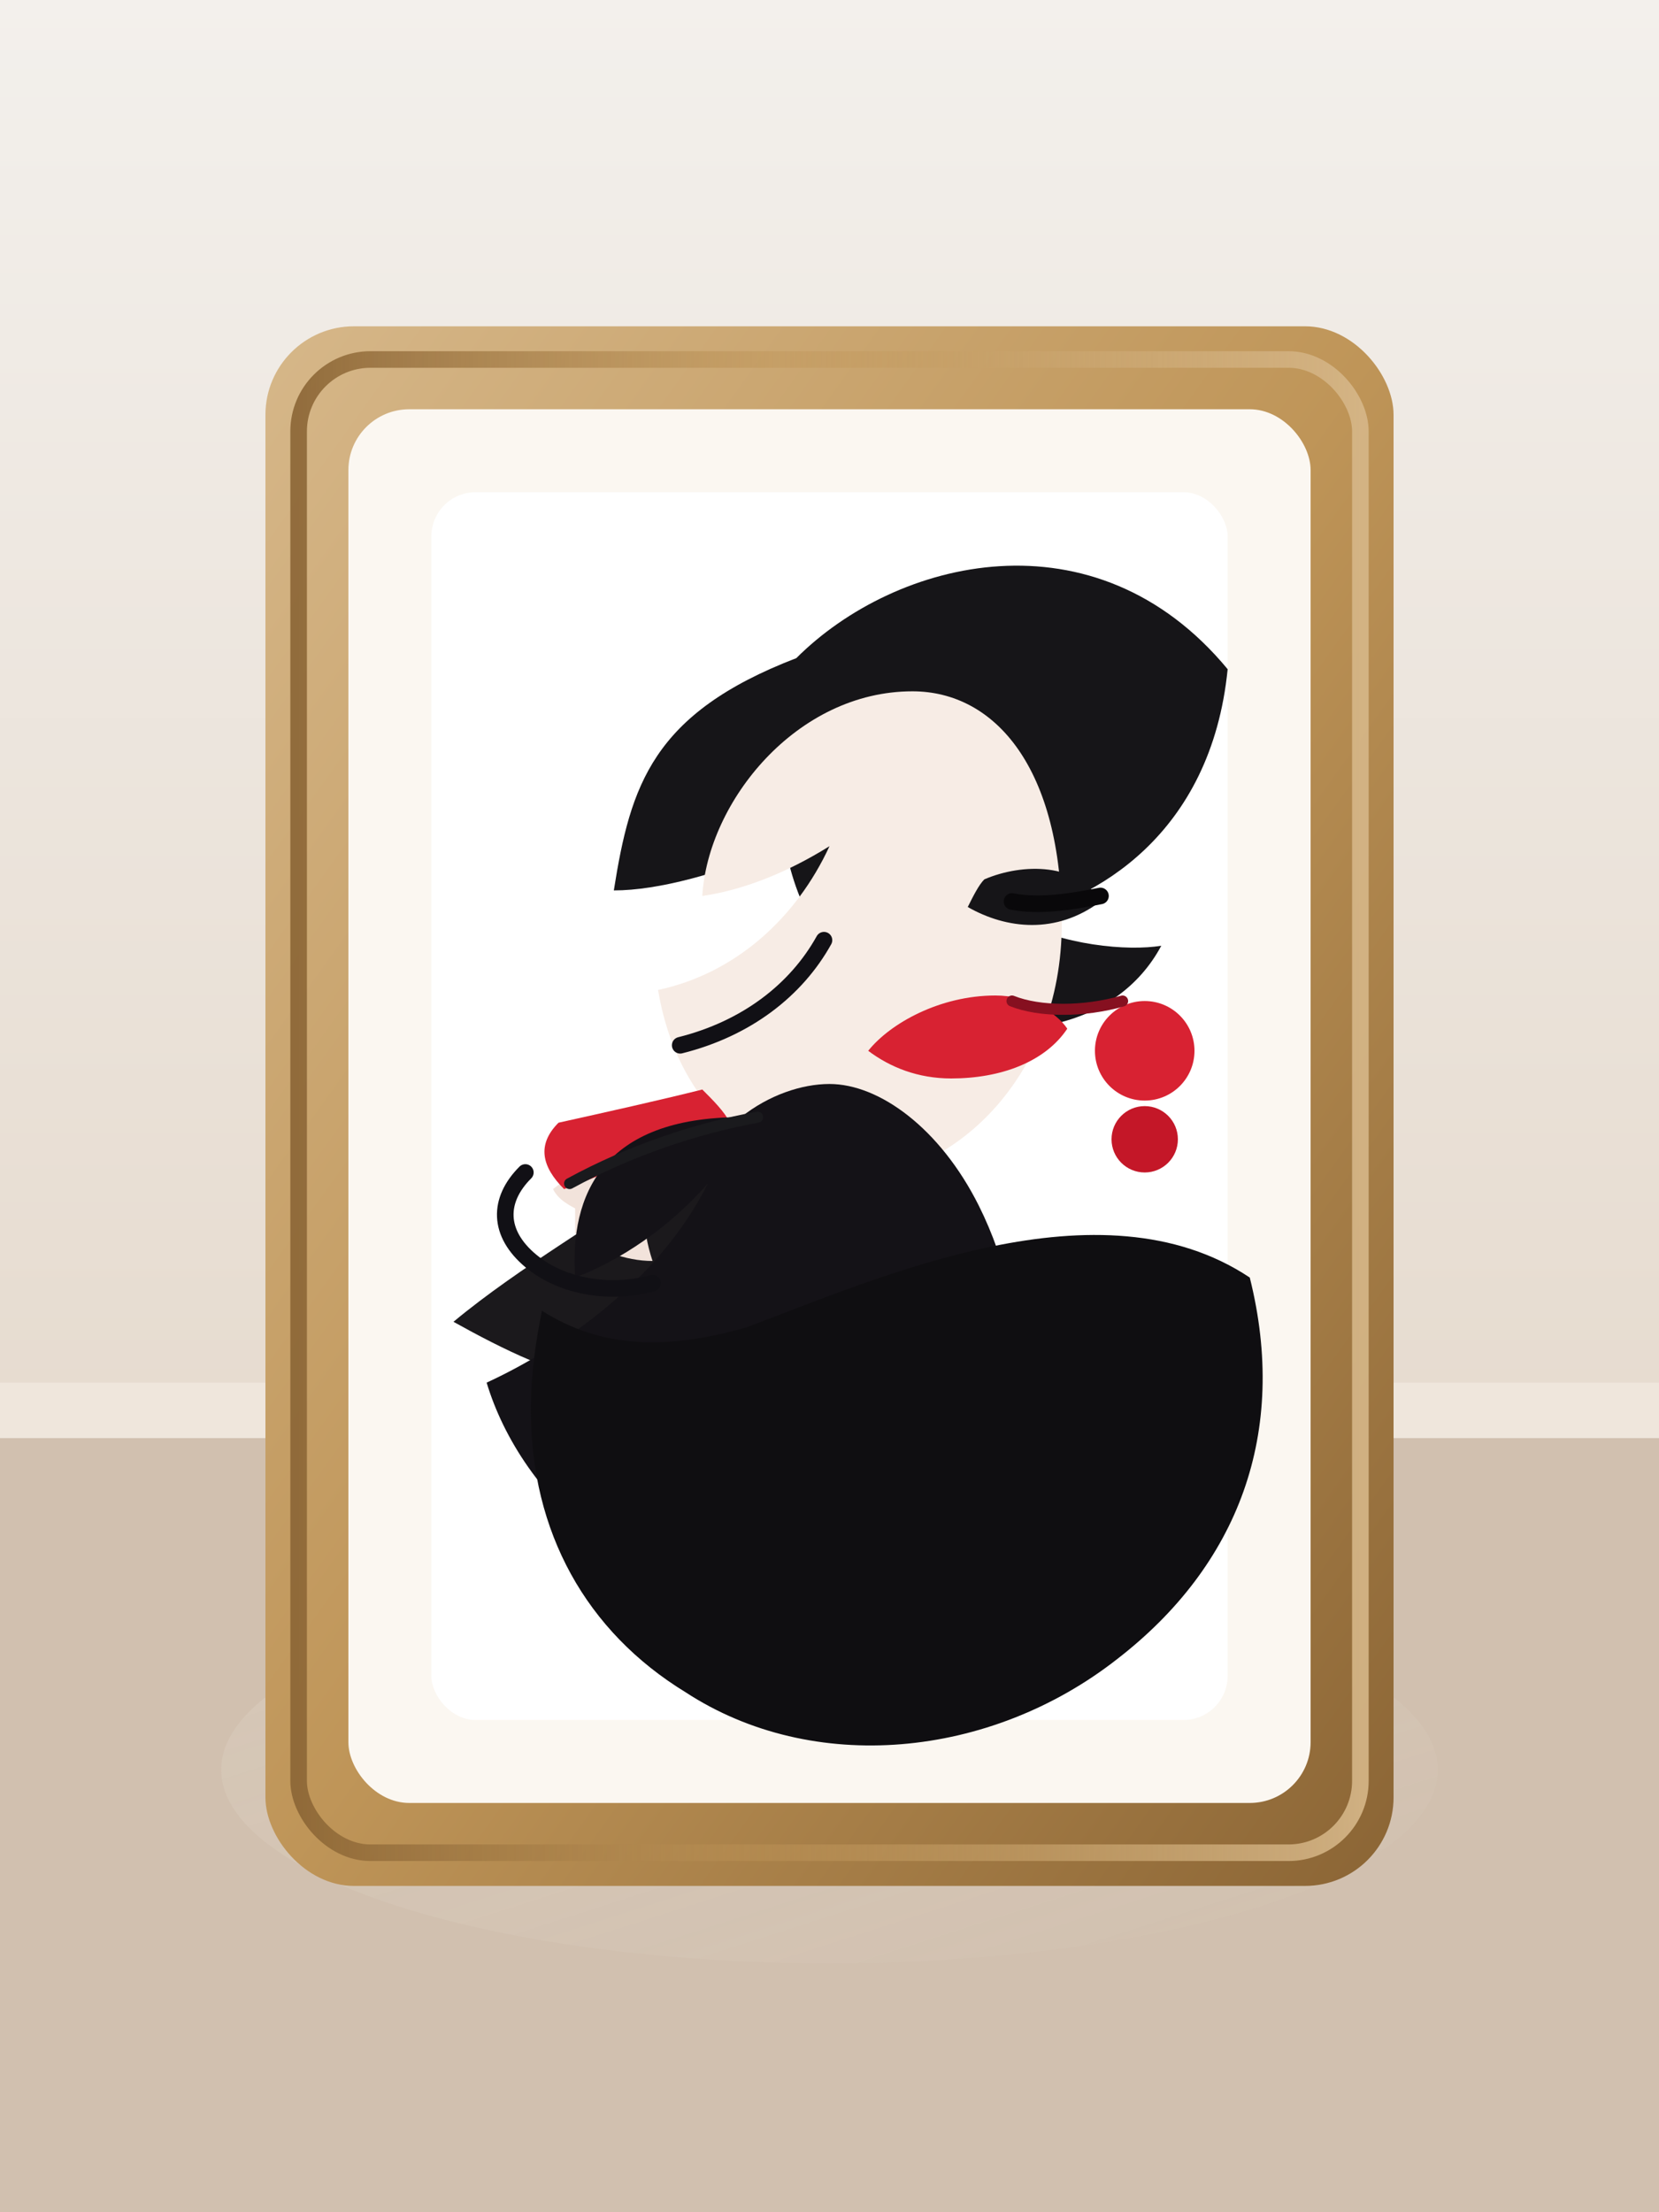 <svg xmlns="http://www.w3.org/2000/svg" viewBox="0 0 600 800">
  <defs>
    <linearGradient id="wallGradient" x1="0" x2="0" y1="0" y2="1">
      <stop offset="0" stop-color="#f3f0ec" />
      <stop offset="1" stop-color="#e6dbcf" />
    </linearGradient>
    <linearGradient id="rugGradient" x1="0" y1="0" x2="1" y2="1">
      <stop offset="0" stop-color="#ded3c4" stop-opacity="0.75" />
      <stop offset="1" stop-color="#d1c0af" stop-opacity="0.95" />
    </linearGradient>
    <linearGradient id="frameGradient" x1="0" y1="0" x2="1" y2="1">
      <stop offset="0" stop-color="#d6b789" />
      <stop offset="0.5" stop-color="#bf9558" />
      <stop offset="1" stop-color="#8b6535" />
    </linearGradient>
    <linearGradient id="frameStroke" x1="0" y1="0" x2="1" y2="0">
      <stop offset="0" stop-color="#8b6535" stop-opacity="0.9" />
      <stop offset="0.45" stop-color="#bf9558" stop-opacity="0.45" />
      <stop offset="1" stop-color="#d6b789" stop-opacity="0.9" />
    </linearGradient>
    <filter id="frameShadow" x="-10%" y="-10%" width="120%" height="130%">
      <feDropShadow dx="0" dy="14" stdDeviation="18" flood-color="rgba(0,0,0,0.28)" />
    </filter>
  </defs>

  <rect width="600" height="520" fill="url(#wallGradient)" />
  <rect y="520" width="600" height="280" fill="#d1c0af" />
  <rect y="500" width="600" height="20" fill="#efe6dc" />
  <ellipse cx="300" cy="640" rx="220" ry="70" fill="url(#rugGradient)" opacity="0.55" />

  <g filter="url(#frameShadow)">
    <rect x="96" y="118" width="408" height="564" rx="32" fill="url(#frameGradient)" />
    <rect x="108" y="130" width="384" height="540" rx="26" fill="none" stroke="url(#frameStroke)" stroke-width="6" />
    <rect x="126" y="148" width="348" height="504" rx="22" fill="#fbf7f1" />
    <rect x="156" y="178" width="288" height="444" rx="16" fill="#ffffff" />
    <g>
      <path d="M288 238c36-36 108-54 156 4-6 60-48 84-78 90 18 10 42 12 54 10-16 30-56 38-94 22-26-12-38-36-42-58-24 10-46 16-62 16 6-38 14-64 66-84z" fill="#161518" />
      <path d="M330 250c30 0 54 28 54 84s-40 92-76 92c-26 0-62-20-70-68 28-6 50-26 62-52-16 10-32 16-46 18 2-34 34-74 76-74z" fill="#f7ece5" />
      <path d="M356 318c14-6 34-6 42 8-16 12-34 10-48 2 2-4 4-8 6-10z" fill="#161518" />
      <path d="M360 360c12 0 22 6 26 12-8 12-24 18-42 18-12 0-22-4-30-10 8-10 26-20 46-20z" fill="#d82232" />
      <circle cx="414" cy="380" r="18" fill="#d82232" />
      <circle cx="414" cy="412" r="12" fill="#c41728" />
      <path d="M292 432c22 6 38 18 46 32 12 26 6 46-16 62-26 18-66 18-90-12 16-4 34-16 48-32-18 12-36 18-50 18 10-30 26-62 62-68z" fill="#1c1b1e" />
      <path d="M238 426c18-10 44-18 70-14 6 16 10 34 8 46-22 10-44 8-60 4 12 6 26 8 38 6-12 22-40 36-74 32-18-2-38-12-56-22 24-20 56-38 74-52z" fill="#1b191c" />
      <path d="M208 434c8-6 18-10 26-12-2 10-2 22 2 34-10 0-20-4-28-10z" fill="#f2e3db" />
      <path d="M200 430c18-14 40-22 60-26 4 4 6 10 6 16-20 6-40 12-56 18-4-2-8-4-10-8z" fill="#f2e3db" />
      <path d="M204 430c-8-8-10-16-2-24 18-4 36-8 52-12 4 4 8 8 10 12-18 6-38 16-60 24z" fill="#d82232" />
      <path d="M268 404c10-8 22-12 32-12 18 0 40 16 54 44 20 40 22 96-4 138-46 20-92 12-132-16-22-16-36-38-42-58 26-12 62-36 80-72-14 16-32 28-48 34-2-30 10-58 60-58z" fill="#141217" />
      <path d="M270 480c48-18 128-54 182-18 14 56-4 104-48 138-46 36-110 42-156 12-36-22-56-58-56-102 0-14 2-26 4-36 22 14 46 14 74 6z" fill="#0f0e11" />
      <path d="M190 424c-10 10-10 22 2 32 12 10 30 12 44 8" fill="none" stroke="#111015" stroke-width="6" stroke-linecap="round" stroke-linejoin="round" />
      <path d="M298 340c-10 18-28 32-52 38" fill="none" stroke="#111015" stroke-width="6" stroke-linecap="round" />
      <path d="M206 428c22-12 46-20 68-24" fill="none" stroke="#1a1a1d" stroke-width="4" stroke-linecap="round" />
      <path d="M366 362c10 4 26 4 40 0" fill="none" stroke="#861020" stroke-width="4" stroke-linecap="round" />
      <path d="M366 326c10 2 22 0 32-2" fill="none" stroke="#09080a" stroke-width="6" stroke-linecap="round" />
    </g>
  </g>
</svg>

